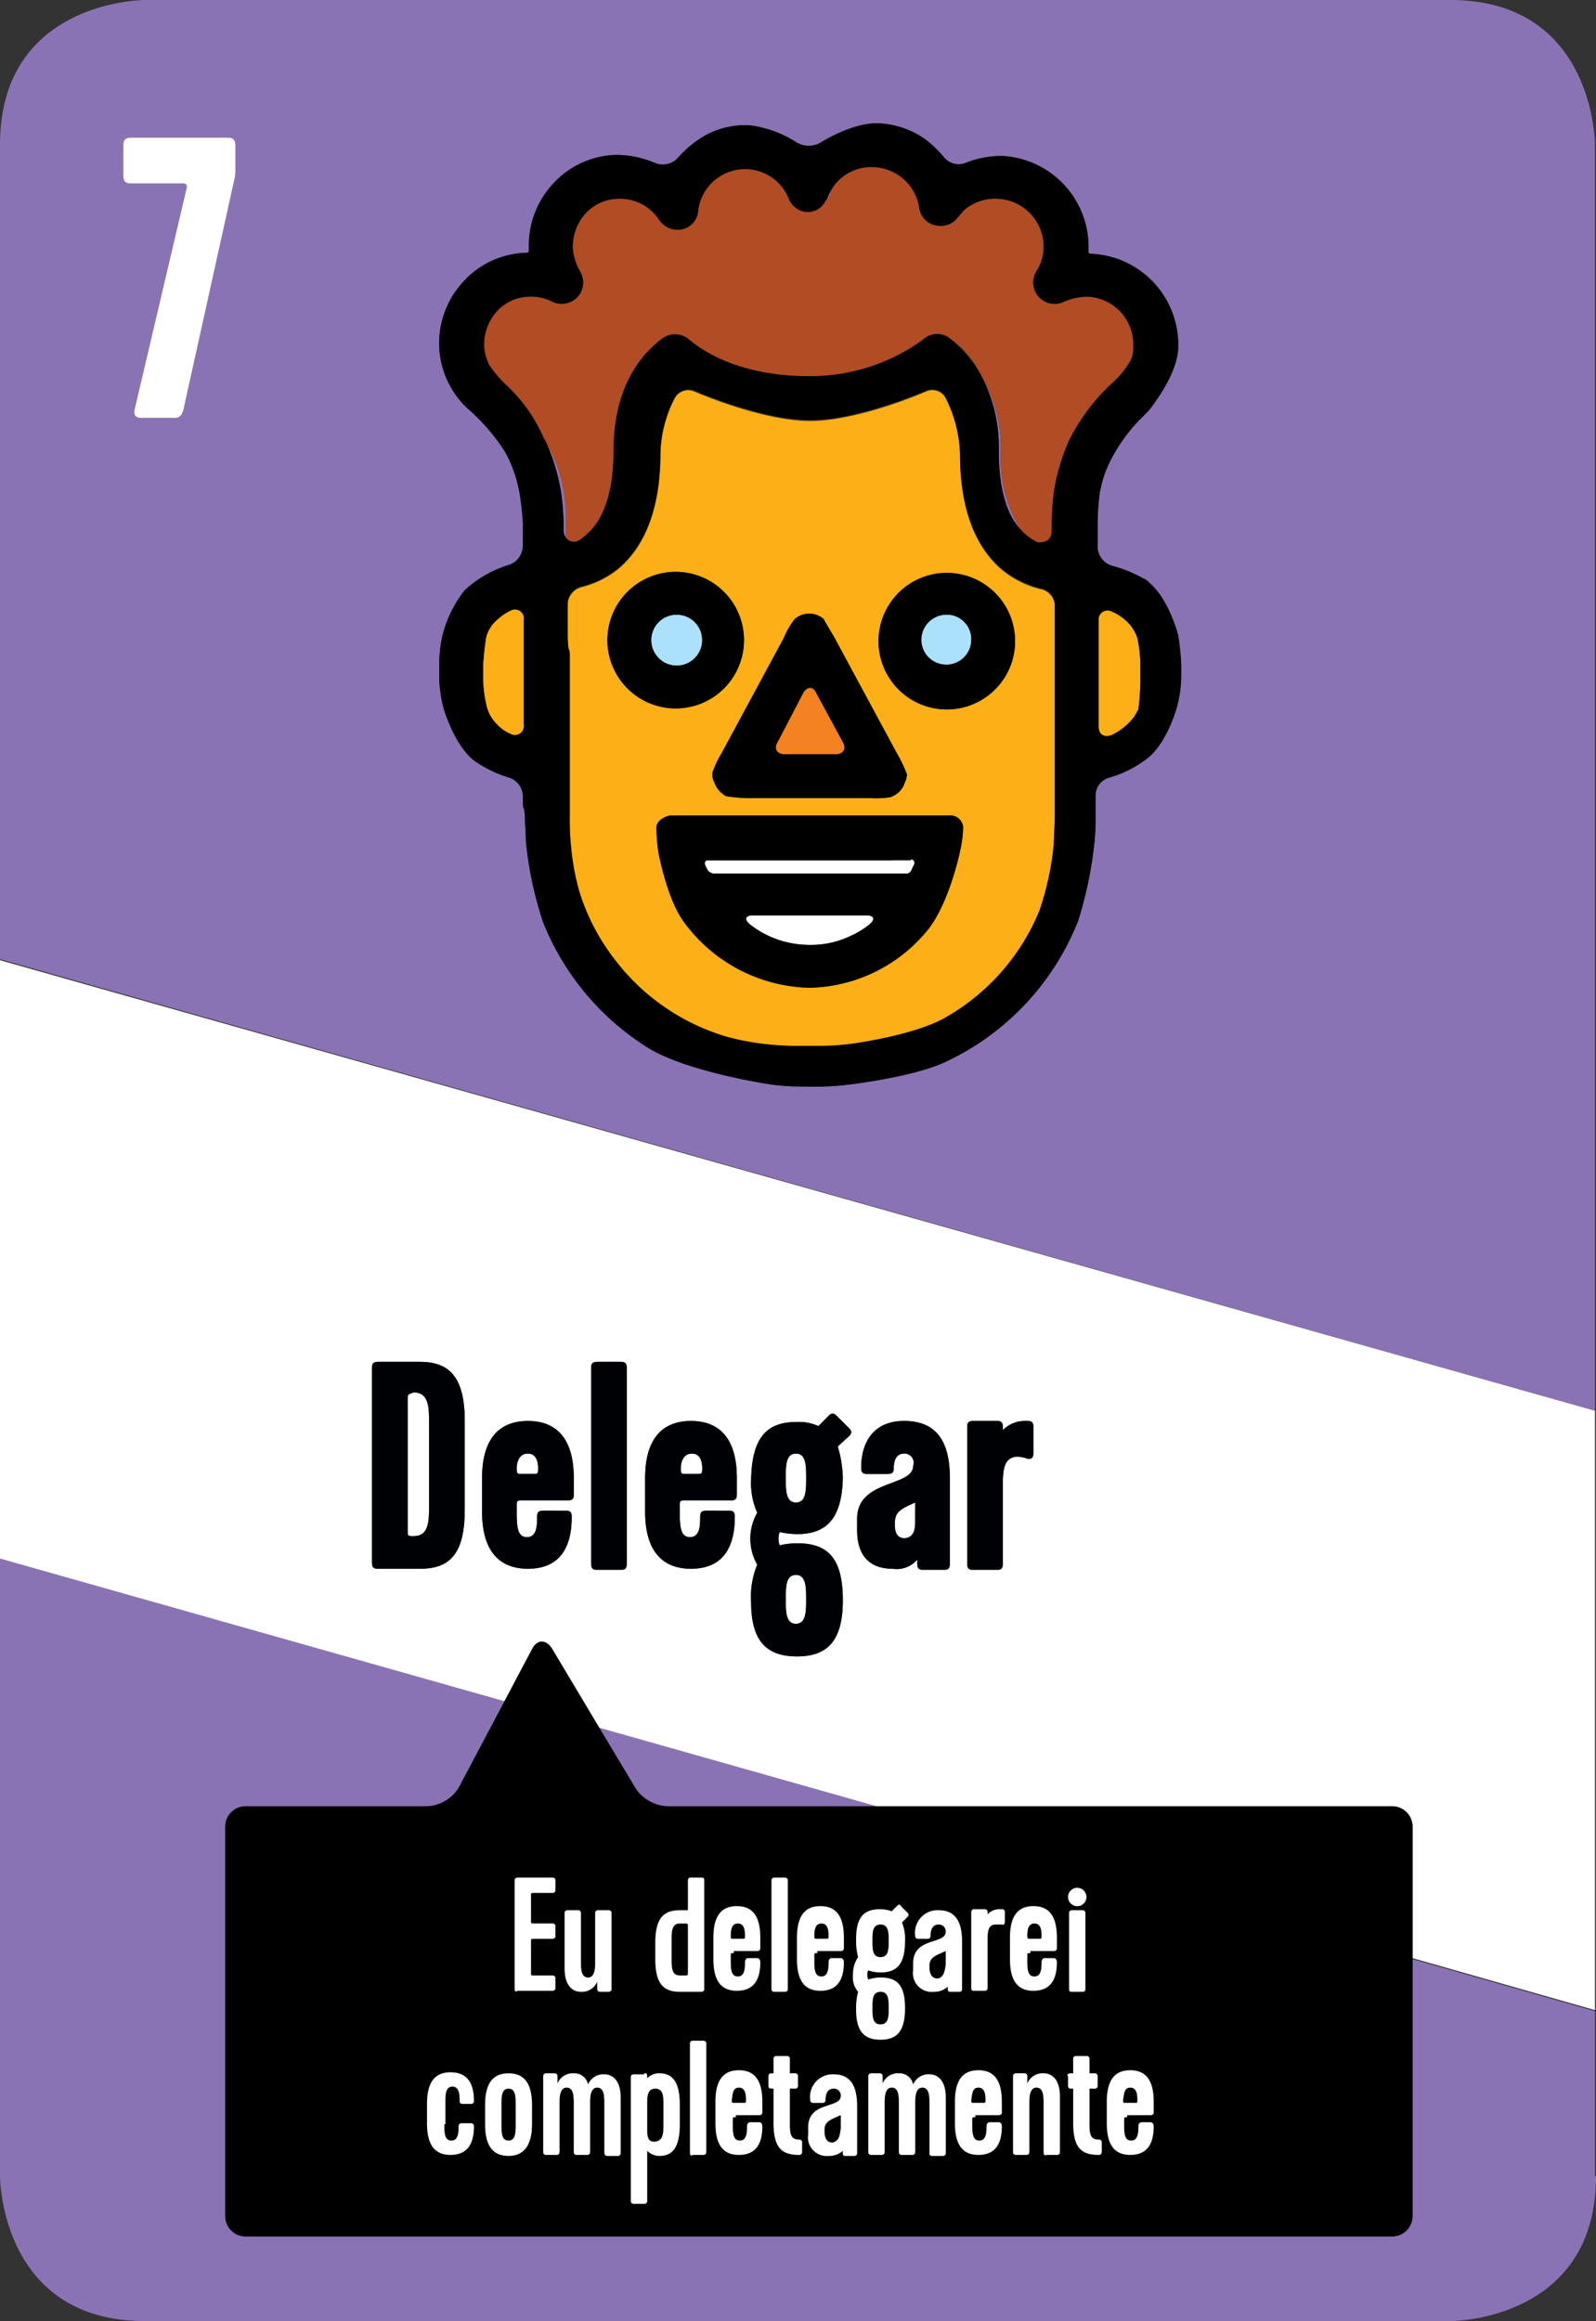 <svg xmlns="http://www.w3.org/2000/svg" viewBox="0 0 156.6 227.7"><rect x="0" y="0" width="156.6" height="227.7" fill="#333333" stroke="none"/><defs><style>.cls-1{fill:#8a73b4;}.cls-2{fill:#fff;}.cls-3{fill:#fcaf17;}.cls-4{fill:#b14c24;}.cls-5{fill:#abe1fa;}.cls-6{fill:#f58220;}.cls-7{fill:#000104;}</style></defs><title>Asset 7</title><g id="Layer_2" data-name="Layer 2"><g id="Layer_1-2" data-name="Layer 1"><path class="cls-1" d="M53.4,43.1a.1.1,0,0,0,.1.1,19.93,19.93,0,0,1,1.6,5.4,26.35,26.35,0,0,1,.2,2.8v.7a.85.85,0,0,0,.2.6V50.1A13.71,13.71,0,0,0,53.4,43.1Z"/><path class="cls-1" d="M55.9,80V64.6h0V80Z"/><path class="cls-1" d="M65.4,177.2H86l-27.2-7.7,3.6,6A4,4,0,0,0,65.4,177.2Z"/><path class="cls-1" d="M138.6,217.4a2,2,0,0,1-2,2H24.1a2,2,0,0,1-2-2V179.2a2,2,0,0,1,2-2H42a3.87,3.87,0,0,0,3-1.8l4.5-8.5L0,152.9v60.6s0,14.2,14.2,14.2H142.4s14.2,0,14.2-14.2h-.1V197.3l-17.9-5.1Z"/><polygon class="cls-1" points="55.7 59.2 55.7 62.3 55.7 62.3 55.7 59.2"/><path class="cls-1" d="M94.5,20.8a1,1,0,0,0-.4.5c.1-.1.2-.1.2-.2S94.4,20.9,94.5,20.8Z"/><path class="cls-1" d="M96.2,36.7A15,15,0,0,1,98,44.3c0,3.4.7,6.1,2.1,7.6a13.29,13.29,0,0,1-1.9-7.6A14.09,14.09,0,0,0,96.2,36.7Z"/><path class="cls-1" d="M81.4,19.2,82,18a2.85,2.85,0,0,0-.8,1.4c0,.1-.1.2-.2.3A1,1,0,0,0,81.4,19.2Z"/><path class="cls-1" d="M156.5,138.4V14.2S156.5,0,142.3,0H14.2S0,0,0,14.2V94.1ZM43.1,65.2a13.33,13.33,0,0,1,.3-2.8,11.84,11.84,0,0,1,2.2-4.5A11.28,11.28,0,0,1,50,55.4a2,2,0,0,0,1.3-1.8V51.3a26.6,26.6,0,0,0-.3-2.8,13.2,13.2,0,0,0-1.4-4.1A19.7,19.7,0,0,0,45.8,40l-.2-.2a8.76,8.76,0,0,1-2.5-5.7,8.89,8.89,0,0,1,2.3-6.4,8.66,8.66,0,0,1,6.2-2.9h.1a.22.22,0,0,0,.2-.2v-.1a8.89,8.89,0,0,1,2.3-6.4,8.66,8.66,0,0,1,6.2-2.9,9.8,9.8,0,0,1,3.9.8,2,2,0,0,0,2.2-.5A10.77,10.77,0,0,1,69,13.4a8.07,8.07,0,0,1,4.6-1.1A10.91,10.91,0,0,1,78.2,14a2.35,2.35,0,0,0,2.3,0s3.1-2,5.7-1.9a8.63,8.63,0,0,1,4.5,1.5,11.1,11.1,0,0,1,1.9,1.8,1.86,1.86,0,0,0,2.1.6,9.5,9.5,0,0,1,3.6-.7,8.93,8.93,0,0,1,8.5,9.3v.1a.22.22,0,0,0,.2.2h.1a8.93,8.93,0,0,1,8.5,9.3c-.1,2.3-2.1,5-2.1,5-.4.6-.8,1.1-.8,1.1l-1,1a17.06,17.06,0,0,0-2.7,3.8,11.35,11.35,0,0,0-1.1,3.3,26.35,26.35,0,0,0-.2,2.8v2.6a2,2,0,0,0,1.4,1.7,13.19,13.19,0,0,1,3,1.2,1.79,1.79,0,0,1,.7.5c1.9,1.6,2.8,5.1,2.8,5.1a26.6,26.6,0,0,1,.3,2.8v1.4a12.61,12.61,0,0,1-.4,2.8s-.9,3.4-2.8,5a11.26,11.26,0,0,1-3.9,2,1.81,1.81,0,0,0-1.3,1.6v2.2a21.82,21.82,0,0,1-.1,2.4,39.27,39.27,0,0,1-1.6,7.8,25.68,25.68,0,0,1-13.3,14c-3.2,1.4-9.2,2.1-9.2,2.1a26.35,26.35,0,0,1-2.8.2h-2a26.35,26.35,0,0,1-2.8-.2s-8.2-1.2-12.1-3.6A25.83,25.83,0,0,1,53.3,90.5a36,36,0,0,1-1.7-8c0-.8-.1-1.8-.1-2.3a4.13,4.13,0,0,0-.1-.9c-.1,0-.1-.6-.1-1.3A1.94,1.94,0,0,0,50,76.3a11.94,11.94,0,0,1-3.5-1.7c-2-1.6-3-5.2-3-5.2a13.51,13.51,0,0,1-.4-2.8Zm-31-50.9c0-.6.2-.8.8-.8h9.4c.6,0,.8.2.8.8v2.4a3.44,3.44,0,0,1-.1.9L18,40.2c-.2.7-.5.8-.9.8H13.8c-.4,0-.7-.2-.6-.8l5.1-21.7c.1-.4-.1-.5-.3-.5H12.9c-.6,0-.8-.2-.8-.8Z"/><path class="cls-2" d="M78.1,159.3c1,0,1-1.2,1-2.4s0-2.4-1-2.4-1,1.2-1,2.4S77.1,159.3,78.1,159.3Z"/><path class="cls-2" d="M0,152.9l49.5,14,2.7-5.1c.5-1,1.4-1,2,0l4.6,7.7L86,177.2h50.6a2,2,0,0,1,2,2v12.9l17.9,5.1V138.4L0,94.2ZM94.9,140c0-.4.1-.6.6-.6h2.3c.4,0,.6.1.6.6v.3a3,3,0,0,1,2.1-.9h.3c.4,0,.6.1.6.6v2.5c0,.4-.1.7-.6.6a3.71,3.71,0,0,0-.9-.2c-1.5,0-1.5,1.5-1.5,3v7.5c0,.6-.3.6-.6.6H95.5c-.3,0-.6,0-.6-.6V140Zm-10.8,9c0-3.9,5.5-3.1,5.5-5.2a.9.9,0,0,0-.9-1.2c-1,0-1,1.2-1,1.4,0,.4-.1.6-.6.6h-2c-.4,0-.6-.1-.6-.6,0-2.5,1.2-4.6,4.2-4.6,2.6,0,4.5,1.3,4.5,5.6v8.4c0,.6-.3.6-.6.6h-2c-.3,0-.6,0-.6-.6V153a2.63,2.63,0,0,1-2.4.9c-2.2,0-3.5-1.2-3.5-3.8V149Zm-10.4-3.9c.1-4.3,1.7-5.6,4.5-5.6a4.64,4.64,0,0,1,2.1.4l1-1c.3-.3.5-.3.8,0l1.2,1.2c.3.3.3.5,0,.8l-1.1,1a11.77,11.77,0,0,1,.5,3.1c-.1,4.1-1.7,5.5-4.5,5.5a8.81,8.81,0,0,1-1.7-.2,1.91,1.91,0,0,0,0,1.3,7.93,7.93,0,0,1,1.7-.2c2.9,0,4.5,1.3,4.5,5.6,0,4.1-1.7,5.5-4.5,5.5s-4.5-1.4-4.5-5.3a8.26,8.26,0,0,1,.6-3.7,5.15,5.15,0,0,1,0-5.1A7.19,7.19,0,0,1,73.7,145.1ZM63.3,145c0-4.1,1.9-5.6,4.5-5.6s4.5,1.5,4.5,5.6v1.6c0,.4-.1.6-.6.6H67.3c-.6,0-.6,0-.6.6v.3c0,1.5,0,2.7,1,2.7s1-1.2,1-2c0-.4.1-.6.6-.6h2.2c.4,0,.6.1.6.6,0,3.3-1.4,5.1-4.3,5.1-2.6,0-4.5-1.5-4.5-5.6ZM58,134.2c0-.4.1-.6.6-.6h2.3c.4,0,.6.1.6.6v19.2c0,.6-.3.6-.6.6H58.6c-.3,0-.6,0-.6-.6ZM47.3,145c0-4.1,1.9-5.6,4.5-5.6s4.5,1.5,4.5,5.6v1.6c0,.4-.1.6-.6.6H51.3c-.6,0-.6,0-.6.6v.3c0,1.5,0,2.7,1,2.7s1-1.2,1-2c0-.4.1-.6.6-.6h2.2c.4,0,.6.1.6.6,0,3.3-1.4,5.1-4.3,5.1-2.6,0-4.5-1.5-4.5-5.6ZM37.1,133.6h4.1c2.9,0,4.4,1.5,4.4,5.8v8.7c0,4.4-1.5,5.8-4.4,5.8H37.1c-.4,0-.6-.1-.6-.6V134.2C36.5,133.8,36.6,133.6,37.1,133.6Z"/><path class="cls-2" d="M78.1,147.4c1,0,1-1.2,1-2.4s0-2.4-1-2.4-1,1.2-1,2.4S77.1,147.4,78.1,147.4Z"/><path class="cls-2" d="M40.6,150.7c1.5,0,1.5-1.5,1.5-3v-8.1c0-1.5,0-3-1.5-3-.6.2-.6.2-.6.7v12.8C40,150.7,40,150.7,40.6,150.7Z"/><path class="cls-2" d="M88.8,150.9c1-.1,1-1.1,1-1.8v-1.7c-1.6.7-2,1-2,2.1C87.8,149.9,87.8,150.9,88.8,150.9Z"/><path class="cls-2" d="M67.4,144.6h.9c.6,0,.6,0,.6-.6,0-.2,0-1.4-1-1.4s-1.1,1.2-1.1,1.4C66.8,144.6,66.8,144.6,67.4,144.6Z"/><path class="cls-2" d="M51.3,144.6h.9c.6,0,.6,0,.6-.6,0-.2,0-1.4-1-1.4s-1.1,1.2-1.1,1.4C50.7,144.6,50.7,144.6,51.3,144.6Z"/><path class="cls-2" d="M12.9,18H18c.2,0,.4.1.3.5L13.2,40.2c-.1.6.2.8.6.8h3.3c.4,0,.7-.1.9-.8l5-22.6a3.44,3.44,0,0,0,.1-.9V14.3c0-.6-.2-.8-.8-.8H12.9c-.6,0-.8.2-.8.8v2.9C12.1,17.8,12.3,18,12.9,18Z"/><path class="cls-3" d="M48.8,71.1a3.75,3.75,0,0,0,1.3.9.88.88,0,0,0,1.3-.9V60.8a.88.88,0,0,0-1.3-.9,4.87,4.87,0,0,0-1.2.8,3.4,3.4,0,0,0-1.2,1.8,26.6,26.6,0,0,0-.3,2.8v1.4a12.61,12.61,0,0,0,.4,2.8A3.84,3.84,0,0,0,48.8,71.1Z"/><path class="cls-3" d="M55.9,80a26.2,26.2,0,0,0,.1,2.8,24.67,24.67,0,0,0,.8,4.6,20.91,20.91,0,0,0,3.5,6.8,21.38,21.38,0,0,0,11,7.6,24.67,24.67,0,0,0,4.6.8,26.2,26.2,0,0,0,2.8.1h2a26.35,26.35,0,0,0,2.8-.2s6.2-.8,9.3-2.6A21.39,21.39,0,0,0,102,89.4a28.71,28.71,0,0,0,1.4-6.5c0-.8.1-2,.1-2.8V59.5a1.72,1.72,0,0,0-1.4-1.7,9.53,9.53,0,0,1-3.8-1.9c-2.7-2.3-4.1-6.1-4.1-11.3a13.11,13.11,0,0,0-1.4-5.5,1.47,1.47,0,0,0-1.9-.7s-6.6,2.9-11.4,2.9-11.4-2.9-11.4-2.9a1.51,1.51,0,0,0-1.9.7,12.4,12.4,0,0,0-1.4,5.4c0,5.2-1.4,9-4.1,11.3a9.35,9.35,0,0,1-3.6,1.8,1.81,1.81,0,0,0-1.4,1.7v3.1a9.44,9.44,0,0,0,.1,1.4c.1,0,.1.3.1.8h0V80Zm38.3,3.5s-1.1,5.4-3.4,8a15.31,15.31,0,0,1-11.4,5.4A15.68,15.68,0,0,1,67,90.3c-1.6-2.3-2.4-6.7-2.4-6.7a21.16,21.16,0,0,1-.2-2.4c0-.6.7-1.1,1.4-1.2H93.1a1.27,1.27,0,0,1,1.4,1.1A11.21,11.21,0,0,1,94.2,83.5ZM92.9,56.2a6.7,6.7,0,1,1-6.7,6.7A6.7,6.7,0,0,1,92.9,56.2ZM78,60.7l.3-.2a2.17,2.17,0,0,1,2.2,0l.3.2c.2.4.7,1.2,1.1,1.9L88,73.9A13.09,13.09,0,0,1,89,76l-.1.5c-.1.2-.2.5-.3.7a2.19,2.19,0,0,1-1,.9l-.2.1a9.23,9.23,0,0,1-1.9.1h-12a15.16,15.16,0,0,1-2.3-.2l-.4-.3a2.65,2.65,0,0,1-.5-.6,4.18,4.18,0,0,1-.4-1v-.4a10.14,10.14,0,0,1,.9-1.9l6.1-11.3A7.94,7.94,0,0,1,78,60.7ZM66.3,56.1a6.7,6.7,0,1,1-6.7,6.7A6.7,6.7,0,0,1,66.3,56.1Z"/><path class="cls-3" d="M107.8,60.9V71.3c0,.8.6,1.1,1.3.8a6,6,0,0,0,2.2-1.8l.4-.7a26.35,26.35,0,0,0,.2-2.8h0V65.4a13.33,13.33,0,0,0-.3-2.8,3.84,3.84,0,0,0-1-1.6,4.72,4.72,0,0,0-1.5-1A.88.88,0,0,0,107.8,60.9Z"/><path class="cls-4" d="M81,19.7a2.17,2.17,0,0,1-1.7,1.1,2.05,2.05,0,0,1-1.9-1.3,4.63,4.63,0,0,0-8.9,1.2,2,2,0,0,1-1.6,1.8,2.17,2.17,0,0,1-2.2-.9,4.59,4.59,0,0,0-4.1-2.1A4.41,4.41,0,0,0,57.4,21a4.9,4.9,0,0,0-1.2,3.4,5.68,5.68,0,0,0,.7,2.2,2.11,2.11,0,0,1-.2,2.5,2.15,2.15,0,0,1-2.5.5,4.56,4.56,0,0,0-2.3-.5,4.41,4.41,0,0,0-3.2,1.5A4.9,4.9,0,0,0,47.5,34a4.81,4.81,0,0,0,.5,1.8,11.79,11.79,0,0,0,1.8,2.1,15.35,15.35,0,0,1,3.6,5.2,14.74,14.74,0,0,1,2.1,7v2.6a1,1,0,0,0,1.1.4s.2,0,1-.7c1.7-1.5,2.6-4.3,2.6-8.1,0-4.9,1.6-8.7,4.8-11.1a2.11,2.11,0,0,1,2.6.1c2.7,2.3,7,3.6,11.5,3.6a18.77,18.77,0,0,0,11.5-3.6,2,2,0,0,1,2.6-.1,9.22,9.22,0,0,1,3,3.5,13.85,13.85,0,0,1,2,7.6,13.29,13.29,0,0,0,1.9,7.6c.2.2.3.4.5.5a5.45,5.45,0,0,0,1.2.8c.8.1,1.4-.3,1.4-1.1v-1a26.35,26.35,0,0,1,.2-2.8,20.39,20.39,0,0,1,1.5-5.1,19.7,19.7,0,0,1,4.1-5.5,9.09,9.09,0,0,0,1.8-2.1,2.68,2.68,0,0,0,.4-1.6,4.7,4.7,0,0,0-4.5-4.9,5.93,5.93,0,0,0-2.3.5,2.1,2.1,0,0,1-2.7-3,4.39,4.39,0,0,0,.7-2.2,4.74,4.74,0,0,0-7.9-3.7c-.1.1-.1.2-.2.3l-.2.2-.1.1a2.1,2.1,0,0,1-2.2.8,2,2,0,0,1-1.6-1.7A4.71,4.71,0,0,0,82,18a3.38,3.38,0,0,0-.6,1.2A1,1,0,0,1,81,19.7Z"/><circle class="cls-5" cx="66.4" cy="62.8" r="2.5"/><path class="cls-5" d="M92.9,65.3a2.46,2.46,0,0,0,2.4-2.5,2.39,2.39,0,0,0-2.4-2.5,2.5,2.5,0,0,0,0,5Z"/><path class="cls-2" d="M89.4,84.3h0l-2,.1h-18c-.2,0-.3.2-.2.5l.1.2.1.2a.82.82,0,0,0,.6.4H89c.2,0,.4-.2.5-.5l.1-.2.1-.2A.35.35,0,0,0,89.4,84.3Z"/><path class="cls-2" d="M85.3,90.7c.6-.5.5-.9-.3-.9H73.9c-.8,0-.9.4-.3.9a9.48,9.48,0,0,0,2.5,1.4,9.74,9.74,0,0,0,3.4.6,9,9,0,0,0,4-.9A8.3,8.3,0,0,0,85.3,90.7Z"/><path class="cls-6" d="M77,74h5c.7,0,1.1-.5.7-1.2L80.1,68c-.3-.7-.9-.7-1.3,0l-2.5,4.8C75.9,73.4,76.2,74,77,74Z"/><path d="M66.3,69.5a6.7,6.7,0,1,0-6.7-6.7A6.7,6.7,0,0,0,66.3,69.5Zm.1-9.2a2.5,2.5,0,1,1-2.5,2.5A2.48,2.48,0,0,1,66.4,60.3Z"/><path d="M92.9,69.6a6.7,6.7,0,1,0-6.7-6.7A6.7,6.7,0,0,0,92.9,69.6Zm0-9.3a2.39,2.39,0,0,1,2.4,2.5,2.45,2.45,0,1,1-2.4-2.5Z"/><path d="M46.5,74.6A11.94,11.94,0,0,0,50,76.3,1.94,1.94,0,0,1,51.3,78c0,.7,0,1.3.1,1.3a4.13,4.13,0,0,1,.1.9c0,.5.1,1.5.1,2.3a36,36,0,0,0,1.7,8,25.83,25.83,0,0,0,10.3,12.3c3.9,2.4,12.1,3.6,12.1,3.6a26.35,26.35,0,0,0,2.8.2h2a26.35,26.35,0,0,0,2.8-.2s6-.7,9.2-2.1a25.68,25.68,0,0,0,13.3-14,39.27,39.27,0,0,0,1.6-7.8,21.82,21.82,0,0,0,.1-2.4V77.9a1.81,1.81,0,0,1,1.3-1.6,11.26,11.26,0,0,0,3.9-2c1.9-1.6,2.8-5,2.8-5a12.61,12.61,0,0,0,.4-2.8V65.1a26.6,26.6,0,0,0-.3-2.8s-.9-3.5-2.8-5.1a1.79,1.79,0,0,0-.7-.5,13.19,13.19,0,0,0-3-1.2,2,2,0,0,1-1.4-1.7V51.2a26.35,26.35,0,0,1,.2-2.8,11.35,11.35,0,0,1,1.1-3.3,17.06,17.06,0,0,1,2.7-3.8l1-1s.4-.5.8-1.1c0,0,2-2.7,2.1-5a8.93,8.93,0,0,0-8.5-9.3H107a.22.22,0,0,1-.2-.2v-.1a8.93,8.93,0,0,0-8.5-9.3,9.5,9.5,0,0,0-3.6.7,1.86,1.86,0,0,1-2.1-.6,11.1,11.1,0,0,0-1.9-1.8,8.63,8.63,0,0,0-4.5-1.5C83.6,12,80.5,14,80.5,14a2.35,2.35,0,0,1-2.3,0,10.91,10.91,0,0,0-4.6-1.7A8.07,8.07,0,0,0,69,13.4a10.77,10.77,0,0,0-2.5,2.1,2,2,0,0,1-2.2.5,9.8,9.8,0,0,0-3.9-.8,8.66,8.66,0,0,0-6.2,2.9,8.89,8.89,0,0,0-2.3,6.4v.1a.22.22,0,0,1-.2.2h-.1a8.66,8.66,0,0,0-6.2,2.9,8.89,8.89,0,0,0-2.3,6.4,8.76,8.76,0,0,0,2.5,5.7l.2.2a19.7,19.7,0,0,1,3.8,4.4A13.2,13.2,0,0,1,51,48.5a26.6,26.6,0,0,1,.3,2.8v2.3A2,2,0,0,1,50,55.4a11.28,11.28,0,0,0-4.4,2.5,11.84,11.84,0,0,0-2.2,4.5,13.33,13.33,0,0,0-.3,2.8v1.4a13.51,13.51,0,0,0,.4,2.8S44.5,73,46.5,74.6Zm.9-9.3a26.6,26.6,0,0,1,.3-2.8,3.4,3.4,0,0,1,1.2-1.8,4.87,4.87,0,0,1,1.2-.8.88.88,0,0,1,1.3.9V71.1a.88.88,0,0,1-1.3.9,3.75,3.75,0,0,1-1.3-.9,3.84,3.84,0,0,1-1-1.6,12.61,12.61,0,0,1-.4-2.8ZM109.1,60a4.72,4.72,0,0,1,1.5,1,3.84,3.84,0,0,1,1,1.6,13.33,13.33,0,0,1,.3,2.8v1.4h0a26.35,26.35,0,0,1-.2,2.8l-.4.7a6,6,0,0,1-2.2,1.8c-.7.3-1.3,0-1.3-.8V60.9A.88.88,0,0,1,109.1,60ZM55.9,64.5c0-.5,0-.8-.1-.8a9.44,9.44,0,0,1-.1-1.4h0V59.2h0a1.81,1.81,0,0,1,1.4-1.7,9.35,9.35,0,0,0,3.6-1.8c2.7-2.3,4.1-6.1,4.1-11.3A12.4,12.4,0,0,1,66.2,39a1.51,1.51,0,0,1,1.9-.7s6.6,2.9,11.4,2.9,11.4-2.9,11.4-2.9a1.47,1.47,0,0,1,1.9.7,13.11,13.11,0,0,1,1.4,5.5c0,5.2,1.4,9,4.1,11.3a9.53,9.53,0,0,0,3.8,1.9,1.72,1.72,0,0,1,1.4,1.7V80c0,.8-.1,2-.1,2.8a28.71,28.71,0,0,1-1.4,6.5,21.39,21.39,0,0,1-9.2,10.5c-3.1,1.8-9.3,2.6-9.3,2.6a26.35,26.35,0,0,1-2.8.2h-2a26.2,26.2,0,0,1-2.8-.1,24.67,24.67,0,0,1-4.6-.8,21.38,21.38,0,0,1-11-7.6,20.91,20.91,0,0,1-3.5-6.8,24.67,24.67,0,0,1-.8-4.6,26.2,26.2,0,0,1-.1-2.8h0V64.5ZM82,18a4.48,4.48,0,0,1,3.8-1.6,4.69,4.69,0,0,1,4.4,4,2,2,0,0,0,1.6,1.7,2.1,2.1,0,0,0,2.2-.8l.1-.1c.1-.2.3-.3.4-.5a4.6,4.6,0,0,1,3.4-1.2,4.7,4.7,0,0,1,4.5,4.9,4.39,4.39,0,0,1-.7,2.2,2.1,2.1,0,0,0,2.7,3,5.93,5.93,0,0,1,2.3-.5,4.7,4.7,0,0,1,4.5,4.9,2.68,2.68,0,0,1-.4,1.6,9.09,9.09,0,0,1-1.8,2.1,19.7,19.7,0,0,0-4.1,5.5,20.39,20.39,0,0,0-1.5,5.1,26.35,26.35,0,0,0-.2,2.8v1c0,.8-.6,1.2-1.4,1.1a5.45,5.45,0,0,1-1.2-.8c-.2-.1-.3-.3-.5-.5-1.4-1.5-2.1-4.2-2.1-7.6a15,15,0,0,0-1.8-7.6,12.66,12.66,0,0,0-3-3.5,2,2,0,0,0-2.6.1,18.77,18.77,0,0,1-11.5,3.6c-4.5,0-8.8-1.3-11.5-3.6a2.11,2.11,0,0,0-2.6-.1c-3.2,2.4-4.8,6.2-4.8,11.1,0,3.8-.9,6.6-2.6,8.1-.8.7-1,.7-1,.7a.9.9,0,0,1-1.1-.4,1.42,1.42,0,0,1-.2-.6v-.7a26.35,26.35,0,0,0-.2-2.8,19.93,19.93,0,0,0-1.6-5.4.1.1,0,0,0-.1-.1,15.35,15.35,0,0,0-3.6-5.2A11.79,11.79,0,0,1,48,35.8a4.81,4.81,0,0,1-.5-1.8,4.9,4.9,0,0,1,1.2-3.4,4.41,4.41,0,0,1,3.2-1.5,4.56,4.56,0,0,1,2.3.5,2.15,2.15,0,0,0,2.5-.5,2.11,2.11,0,0,0,.2-2.5,5.68,5.68,0,0,1-.7-2.2A4.9,4.9,0,0,1,57.4,21a4.41,4.41,0,0,1,3.2-1.5,4.59,4.59,0,0,1,4.1,2.1,2.17,2.17,0,0,0,2.2.9,2,2,0,0,0,1.6-1.8,4.63,4.63,0,0,1,8.9-1.2,2.05,2.05,0,0,0,1.9,1.3A1.91,1.91,0,0,0,81,19.7c.1-.1.1-.2.2-.3A6.38,6.38,0,0,1,82,18Z"/><path d="M93.1,80H65.8c-.7.1-1.4.6-1.4,1.2a21.16,21.16,0,0,0,.2,2.4s.8,4.4,2.4,6.7a15.68,15.68,0,0,0,12.4,6.6,15.31,15.31,0,0,0,11.4-5.4c2.3-2.6,3.4-8,3.4-8a11.21,11.21,0,0,0,.3-2.4A1.27,1.27,0,0,0,93.1,80Zm-17,12.1a9.48,9.48,0,0,1-2.5-1.4c-.6-.5-.5-.9.3-.9H85c.8,0,.9.4.3.9a8.3,8.3,0,0,1-1.8,1.1,9,9,0,0,1-4,.9A9.74,9.74,0,0,1,76.1,92.1Zm13.6-7.3-.1.2-.1.2c-.1.3-.3.5-.5.5H70a.82.82,0,0,1-.6-.4l-.1-.2-.1-.2c-.1-.3,0-.5.2-.5h20v-.1A.35.35,0,0,1,89.7,84.8Z"/><path d="M69.9,75.8v.4a4.18,4.18,0,0,0,.4,1,2.65,2.65,0,0,0,.5.6l.4.3a15.16,15.16,0,0,0,2.3.2h12a9.23,9.23,0,0,0,1.9-.1l.2-.1a2.19,2.19,0,0,0,1-.9c.1-.2.2-.5.3-.7L89,76a13.09,13.09,0,0,0-1-2.1L81.9,62.6c-.4-.7-.9-1.5-1.1-1.9l-.3-.2a2.17,2.17,0,0,0-2.2,0l-.3.2a7.94,7.94,0,0,0-1.1,1.9L70.8,73.9A10.14,10.14,0,0,0,69.9,75.8Zm6.4-3L78.8,68c.4-.7,1-.7,1.3,0l2.6,4.8c.4.7,0,1.2-.7,1.2H77C76.2,74,75.9,73.4,76.3,72.8Z"/><path class="cls-7" d="M37.1,153.9h4.1c2.9,0,4.4-1.4,4.4-5.8v-8.7c0-4.3-1.5-5.8-4.4-5.8H37.1c-.5,0-.6.2-.6.6v19.1C36.5,153.8,36.7,153.9,37.1,153.9ZM40,137.3c0-.5,0-.5.6-.7,1.5,0,1.5,1.5,1.5,3v8.1c0,1.5,0,3-1.5,3-.6,0-.6,0-.6-.6Z"/><path class="cls-7" d="M51.8,153.9c2.9,0,4.3-1.8,4.3-5.1,0-.5-.2-.6-.6-.6H53.3c-.5,0-.6.2-.6.6,0,.8,0,2-1,2s-1-1.2-1-2.7v-.3c0-.6,0-.6.6-.6h4.4c.5,0,.6-.2.6-.6V145c0-4.1-1.9-5.6-4.5-5.6s-4.5,1.5-4.5,5.6v3.3C47.3,152.4,49.2,153.9,51.8,153.9Zm0-11.3c1,0,1,1.2,1,1.4,0,.6,0,.6-.6.6h-.9c-.6,0-.6,0-.6-.6C50.7,143.8,50.7,142.6,51.8,142.6Z"/><path class="cls-7" d="M58.6,154h2.3c.3,0,.6,0,.6-.6V134.2c0-.5-.2-.6-.6-.6H58.6c-.5,0-.6.2-.6.6v19.2C58,154,58.3,154,58.6,154Z"/><path class="cls-7" d="M67.8,153.9c2.9,0,4.3-1.8,4.3-5.1,0-.5-.2-.6-.6-.6H69.3c-.5,0-.6.2-.6.6,0,.8,0,2-1,2s-1-1.2-1-2.7v-.3c0-.6,0-.6.6-.6h4.4c.5,0,.6-.2.6-.6V145c0-4.1-1.9-5.6-4.5-5.6s-4.5,1.5-4.5,5.6v3.3C63.3,152.4,65.2,153.9,67.8,153.9Zm.1-11.3c1,0,1,1.2,1,1.4,0,.6,0,.6-.6.6h-.9c-.6,0-.6,0-.6-.6C66.8,143.8,66.8,142.6,67.9,142.6Z"/><path class="cls-7" d="M74.3,153.5a8.26,8.26,0,0,0-.6,3.7c0,3.9,1.6,5.3,4.5,5.3s4.5-1.4,4.5-5.5c0-4.3-1.6-5.6-4.5-5.6a7.93,7.93,0,0,0-1.7.2,1.91,1.91,0,0,1,0-1.3,8.81,8.81,0,0,0,1.7.2c2.8,0,4.4-1.4,4.5-5.5a11.77,11.77,0,0,0-.5-3.1l1.1-1c.3-.3.3-.5,0-.8l-1.2-1.2c-.3-.3-.5-.3-.8,0l-1,1a4.64,4.64,0,0,0-2.1-.4c-2.8,0-4.4,1.3-4.5,5.6a7.19,7.19,0,0,0,.6,3.3A5.15,5.15,0,0,0,74.3,153.5Zm3.8,1c1,0,1,1.3,1,2.4s0,2.4-1,2.4-1-1.2-1-2.4S77.1,154.5,78.1,154.5Zm0-11.9c1,0,1,1.2,1,2.4s0,2.4-1,2.4-1-1.2-1-2.4S77.1,142.6,78.1,142.6Z"/><path class="cls-7" d="M87.6,153.9A2.63,2.63,0,0,0,90,153v.4c0,.6.3.6.6.6h2c.3,0,.6,0,.6-.6V145c0-4.3-1.9-5.6-4.5-5.6-3,0-4.2,2.1-4.2,4.6,0,.5.2.6.6.6h2c.5,0,.6-.2.6-.6,0-.2,0-1.4,1-1.4a.9.9,0,0,1,.9,1.2c0,2.1-5.5,1.3-5.5,5.2v1.1C84.1,152.7,85.4,153.9,87.6,153.9Zm2.2-6.5v1.7c0,.7,0,1.7-1,1.8s-1-1-1-1.4C87.8,148.4,88.2,148.1,89.8,147.4Z"/><path class="cls-7" d="M95.5,154h2.3c.3,0,.6,0,.6-.6v-7.5c0-1.5,0-3,1.5-3a3.71,3.71,0,0,1,.9.2c.5.1.6-.2.6-.6V140c0-.5-.2-.6-.6-.6h-.3a3,3,0,0,0-2.1.9V140c0-.5-.2-.6-.6-.6H95.5c-.5,0-.6.2-.6.6v13.4C94.9,154,95.2,154,95.5,154Z"/><path d="M92,194.1c.6-.1.7-.7.8-1.4v-1.3c-.9.4-1.6.6-1.6,1.4v.2C91.2,193.2,91.2,194.1,92,194.1Z"/><path d="M49.9,210c.7,0,.7-.8.7-1.6v-1.9c0-.8,0-1.6-.7-1.6s-.7.8-.7,1.6v1.9C49.2,209.2,49.2,210,49.9,210Z"/><path d="M101.1,190.2h.8c.3,0,.3,0,.3-.3,0-.6-.1-1.2-.7-1.2s-.7.6-.7,1.2C100.8,190.2,100.8,190.2,101.1,190.2Z"/><path d="M110.9,204.8c-.6,0-.6.6-.7,1.2,0,.3,0,.3.3.3h.8c.3,0,.3,0,.3-.3C111.6,205.4,111.5,204.8,110.9,204.8Z"/><path d="M72,190.2h.8c.3,0,.3,0,.3-.3,0-.6-.1-1.2-.7-1.2s-.7.6-.7,1.2C71.7,190.2,71.7,190.2,72,190.2Z"/><path d="M72.5,204.8c-.6,0-.6.6-.7,1.2,0,.3,0,.3.3.3h.8c.3,0,.3,0,.3-.3C73.2,205.4,73.1,204.8,72.5,204.8Z"/><path d="M80.9,208.9v.2c0,.2,0,1.1.8,1.1.7-.2.7-.8.8-1.4v-1.3C81.6,207.9,80.9,208.1,80.9,208.9Z"/><path d="M96,204.8c-.6,0-.6.6-.7,1.2,0,.3,0,.3.3.3h.8c.3,0,.3,0,.3-.3C96.7,205.4,96.6,204.8,96,204.8Z"/><path d="M64.3,210.1c.8-.1.8-.9.8-1.7v-1.9c0-.8,0-1.6-.8-1.6s-.8.8-.8,1.6v2.3C63.5,209.5,63.6,210.1,64.3,210.1Z"/><path d="M86.4,198.6c.8,0,.8-.8.8-1.6s0-1.6-.8-1.6-.8.8-.8,1.6S85.6,198.6,86.4,198.6Z"/><path d="M66.7,193.8h.5c.3,0,.3,0,.3-.3v-4.6c0-.2-.1-.2-.3-.2h-.5c-.8,0-.8.8-.8,1.6v1.9C65.9,193,65.9,193.8,66.7,193.8Z"/><path d="M86.4,192c.8,0,.8-.8.8-1.6s0-1.6-.8-1.6-.8.8-.8,1.6S85.6,192,86.4,192Z"/><path d="M80.2,190.2H81c.3,0,.3,0,.3-.3,0-.6-.1-1.2-.7-1.2s-.7.6-.7,1.2C79.9,190.2,79.9,190.2,80.2,190.2Z"/><path d="M136.6,177.2H65.4a4,4,0,0,1-3-1.7l-3.6-6-4.6-7.7c-.6-1-1.5-1-2,0l-2.7,5.1L45,175.4a3.87,3.87,0,0,1-3,1.8H24.1a2,2,0,0,0-2,2v38.2a2,2,0,0,0,2,2H136.6a2,2,0,0,0,2-2V179.2A2,2,0,0,0,136.6,177.2ZM69.1,195.1a.27.27,0,0,1-.3.3H66.7c-1.6,0-2.4-.8-2.4-3.2v-1.6c0-2.4.8-3.2,2.4-3.2h.8v-2.9c0-.3.2-.3.3-.3h1c.2,0,.3,0,.3.3Zm.2,5.4v10.6c0,.3-.2.3-.3.3H68c-.2.1-.3.1-.3-.3V200.5a.27.27,0,0,1,.3-.3h1A.27.27,0,0,1,69.3,200.5Zm3.3,9.5c.7,0,.7-.9.7-1.4,0-.2.1-.4.3-.4h.9c.2,0,.3.2.3.4,0,1.8-.7,2.8-2.3,2.8-1.4,0-2.3-.8-2.3-3.1v-2.1c0-2.3.9-3.1,2.3-3.1s2.3.8,2.3,3.1v1a.27.27,0,0,1-.3.3H72.2v.2c-.3,0-.3,0-.3.3v.4C71.9,209.2,71.9,210,72.6,210Zm2-18.9a.27.27,0,0,1-.3.3H72v.2c-.3,0-.3,0-.3.3v.4c0,.8,0,1.6.7,1.6s.7-.9.7-1.4c0-.2.1-.4.3-.4h.9c.2,0,.3.2.3.4,0,1.8-.7,2.8-2.3,2.8-1.4,0-2.3-.8-2.3-3.1v-2.1c0-2.3.9-3.1,2.3-3.1s2.3.8,2.3,3.1v1Zm1.3,12.3V202a.27.27,0,0,1,.3-.3h1a.27.27,0,0,1,.3.3v1.4H78a.27.27,0,0,1,.3.3v.9a.27.27,0,0,1-.3.3h-.5v3.3c0,1,0,1.7.9,1.7a.27.27,0,0,1,.3.3v.9a.27.27,0,0,1-.3.3c-1.8,0-2.5-.8-2.5-3.2v-3.3h-.2c-.3,0-.3-.2-.3-.3v-.9c0-.1,0-.3.3-.3Zm-.2-8.3V184.5a.27.27,0,0,1,.3-.3h1a.27.27,0,0,1,.3.3v10.6c0,.3-.2.3-.3.3H76C75.9,195.4,75.7,195.4,75.7,195.1Zm8.3-4.7v-.1c0-2.3.8-3,2.4-3a3.59,3.59,0,0,1,1.1.2l.5-.5c.2-.2.3-.2.4,0l.6.6c.2.2.2.3,0,.5l-.5.5a4.18,4.18,0,0,1,.3,1.8c0,2.3-.8,3.1-2.4,3.1a3.73,3.73,0,0,1-1.2-.2.6.6,0,0,0-.1.4.9.9,0,0,0,.1.5,3.73,3.73,0,0,1,1.2-.2c1.6,0,2.4.8,2.4,3s-.8,3.1-2.4,3.1-2.4-.8-2.4-3V197a6.27,6.27,0,0,1,.2-1.6,2.18,2.18,0,0,1-.5-1.7,2.86,2.86,0,0,1,.5-1.7A6.27,6.27,0,0,1,84,190.4Zm8.1-1.6c-.7,0-.8.7-.8,1.1a.27.27,0,0,1-.3.3h-.9a.27.27,0,0,1-.3-.3,2.21,2.21,0,0,1,2.3-2.5c1.4,0,2.3.8,2.3,3.1v4.6c0,.3-.2.3-.3.3h-.8c-.2,0-.3,0-.3-.3v-.2a2,2,0,0,1-1.4.5,1.83,1.83,0,0,1-2-2.1v-.7c0-2.6,3.2-1.8,3.2-3.1A.67.67,0,0,0,92.1,188.8Zm6-1.5h.2a.27.27,0,0,1,.3.3v.9c0,.2-.1.4-.3.3h-.6c-.8,0-.8.8-.8,1.6V195c0,.3-.2.3-.3.3h-1c-.2,0-.3,0-.3-.3v-7.4a.27.27,0,0,1,.3-.3h1a.27.27,0,0,1,.3.3v.2A1.58,1.58,0,0,1,98.1,187.3ZM96,203.1c1.4,0,2.3.8,2.3,3.1v1a.27.27,0,0,1-.3.3H95.7v.2c-.3,0-.3,0-.3.3v.4c0,.8,0,1.6.7,1.6s.7-.9.7-1.4c0-.2.1-.4.3-.4H98c.2,0,.3.2.3.4,0,1.8-.7,2.8-2.3,2.8-1.4,0-2.3-.8-2.3-3.1v-2.1C93.7,203.9,94.6,203.1,96,203.1Zm-4.8.4c.2,0,1.6,0,1.6,2.3v5.4a.27.27,0,0,1-.3.3h-1c-.3,0-.3-.1-.3-.4v-4.7c0-.7,0-1.6-.7-1.6s-.7,1-.7,1.6v4.7a.27.27,0,0,1-.3.3h-1a.27.27,0,0,1-.3-.3v-4.7c0-.7,0-1.6-.7-1.6s-.7,1-.7,1.6v4.7a.27.27,0,0,1-.3.3h-1a.27.27,0,0,1-.3-.3v-7.4a.27.27,0,0,1,.3-.3h.8a.27.27,0,0,1,.3.3v.7a1.62,1.62,0,0,1,1.6-1,1.36,1.36,0,0,1,1.4,1.1A1.62,1.62,0,0,1,91.2,203.5Zm-7.1,3.1v4.6c0,.3-.2.3-.3.3H83c-.2,0-.3,0-.3-.3V211a2,2,0,0,1-1.4.5,1.83,1.83,0,0,1-2-2.1v-.7c0-2.6,3.2-1.8,3.2-3.1a.67.67,0,0,0-.7-.7c-.7,0-.8.7-.8,1.1a.27.27,0,0,1-.3.3h-.9a.27.27,0,0,1-.3-.3,2.21,2.21,0,0,1,2.3-2.5C83.2,203.5,84.1,204.3,84.1,206.6Zm-1.3-15.5a.27.27,0,0,1-.3.3H80.2v.2c-.3,0-.3,0-.3.3v.4c0,.8,0,1.6.7,1.6s.7-.9.7-1.4c0-.2.1-.4.3-.4h.9c.2,0,.3.2.3.4,0,1.8-.7,2.8-2.3,2.8-1.4,0-2.3-.8-2.3-3.1v-2.1c0-2.3.9-3.1,2.3-3.1s2.3.8,2.3,3.1v1Zm18.9,13.7c-.7,0-.7,1-.7,1.6v4.7a.27.27,0,0,1-.3.3h-1a.27.27,0,0,1-.3-.3v-7.4a.27.27,0,0,1,.3-.3h.8a.27.27,0,0,1,.3.3v.7a1.62,1.62,0,0,1,1.6-1c.2,0,1.6,0,1.6,2.3v5.4a.27.27,0,0,1-.3.3h-1q-.3.15-.3-.3v-4.7C102.4,205.7,102.4,204.8,101.7,204.8Zm2-13.7a.27.27,0,0,1-.3.3h-2.3v.2c-.3,0-.3,0-.3.3v.4c0,.8,0,1.6.7,1.6s.7-.9.7-1.4c0-.2.1-.4.3-.4h.9c.2,0,.3.2.3.4,0,1.8-.7,2.8-2.3,2.8-1.4,0-2.3-.8-2.3-3.1v-2.1c0-2.3.9-3.1,2.3-3.1s2.3.8,2.3,3.1v1Zm2-4.1a.9.9,0,1,1,.9-.9A.9.9,0,0,1,105.7,187Zm.8.7v7.4c0,.3-.2.3-.3.3h-1c-.2,0-.3,0-.3-.3v-7.4a.27.27,0,0,1,.3-.3h1A.27.27,0,0,1,106.5,187.7Zm-1.4,15.7h.2V202a.27.27,0,0,1,.3-.3h1a.27.27,0,0,1,.3.3v1.4h.5a.27.27,0,0,1,.3.3v.9a.27.27,0,0,1-.3.3h-.5v3.3c0,1,0,1.7.9,1.7a.27.27,0,0,1,.3.3v.9a.27.27,0,0,1-.3.3c-1.8,0-2.5-.8-2.5-3.2v-3.3h-.2c-.3,0-.3-.2-.3-.3v-.9C104.7,203.6,104.7,203.4,105.1,203.4Zm8.1,3.8a.27.27,0,0,1-.3.3h-2.3v.2c-.3,0-.3,0-.3.3v.4c0,.8,0,1.6.7,1.6s.7-.9.7-1.4c0-.2.1-.4.3-.4h.9c.2,0,.3.2.3.4,0,1.8-.7,2.8-2.3,2.8-1.4,0-2.3-.8-2.3-3.1v-2.1c0-2.3.9-3.1,2.3-3.1s2.3.8,2.3,3.1v1Zm-71.3-.8c0-2.3.9-3.1,2.3-3.1,1.6,0,2.3,1,2.3,2.8a.27.27,0,0,1-.3.3h-.8a.27.27,0,0,1-.3-.3c0-.5,0-1.4-.7-1.4s-.7.8-.7,1.6v2.1h-.1c0,.8,0,1.6.7,1.6s.7-.9.7-1.4a.27.27,0,0,1,.3-.3h.9a.27.27,0,0,1,.3.3c0,1.8-.7,2.8-2.3,2.8-1.4,0-2.3-.8-2.3-3.1Zm15.1-11c-.2,0-1.6,0-1.6-2.3v-5.4a.27.27,0,0,1,.3-.3h1a.27.27,0,0,1,.3.3v4.7c0,.7,0,1.6.7,1.6s.7-1,.7-1.6v-4.7a.27.27,0,0,1,.3-.3h1a.27.27,0,0,1,.3.3v7.4a.27.27,0,0,1-.3.3h-.8a.27.27,0,0,1-.3-.3v-.7A1.62,1.62,0,0,1,57,195.4Zm-2.5-10.9v.9a.27.27,0,0,1-.3.3H52.4c-.3,0-.3,0-.3.3v2.4c0,.3,0,.3.3.3h1.8a.27.27,0,0,1,.3.3v.9a.27.27,0,0,1-.3.3H52.4c-.3,0-.3,0-.3.3v3c0,.3,0,.3.3.3h1.8a.27.27,0,0,1,.3.3v.9a.27.27,0,0,1-.3.3H50.8c-.2.1-.3.1-.3-.2V184.5a.27.27,0,0,1,.3-.3h3.4A.27.27,0,0,1,54.5,184.5Zm-6.9,22c0-2.3.9-3.1,2.3-3.1s2.3.8,2.3,3.1v1.9c0,2.2-.9,3.1-2.3,3.1s-2.3-.8-2.3-3.1Zm13.3,4.7a.27.27,0,0,1-.3.3h-1c-.2,0-.3-.1-.3-.4v-4.7c0-.7,0-1.6-.7-1.6s-.7,1-.7,1.6v4.7a.27.27,0,0,1-.3.3h-1a.27.27,0,0,1-.3-.3v-4.7c0-.7,0-1.6-.7-1.6s-.7,1-.7,1.6v4.7a.27.27,0,0,1-.3.3h-1a.27.27,0,0,1-.3-.3v-7.4a.27.27,0,0,1,.3-.3h.8a.27.27,0,0,1,.3.3v.7a1.62,1.62,0,0,1,1.6-1,1.36,1.36,0,0,1,1.4,1.1,1.62,1.62,0,0,1,1.6-1c.2,0,1.6,0,1.6,2.3Zm2.6,4.7a.27.27,0,0,1-.3.3h-1a.27.27,0,0,1-.3-.3V203.8c0-.3.2-.3.3-.3h1v-.1c.2,0,.3,0,.3.3v.2a1.58,1.58,0,0,1,1.2-.5c1.2,0,2,.7,2,3.1v1.9c0,2.4-.8,3.1-2,3.1a1.73,1.73,0,0,1-1.2-.5v4.9Z"/><path class="cls-2" d="M50.8,195.3h3.4a.27.27,0,0,0,.3-.3v-.9a.27.27,0,0,0-.3-.3H52.4c-.3,0-.3,0-.3-.3v-3c0-.3,0-.3.3-.3h1.8a.27.27,0,0,0,.3-.3V189a.27.27,0,0,0-.3-.3H52.4c-.3,0-.3,0-.3-.3V186c0-.3,0-.3.3-.3h1.8a.27.27,0,0,0,.3-.3v-.9a.27.27,0,0,0-.3-.3H50.8a.27.27,0,0,0-.3.3v10.6C50.5,195.4,50.6,195.4,50.8,195.3Z"/><path class="cls-2" d="M57,195.4a1.62,1.62,0,0,0,1.6-1v.7a.27.27,0,0,0,.3.3h.8a.27.27,0,0,0,.3-.3v-7.4a.27.27,0,0,0-.3-.3h-1a.27.27,0,0,0-.3.3v4.7c0,.6,0,1.6-.7,1.6s-.7-.9-.7-1.6v-4.7a.27.27,0,0,0-.3-.3h-1a.27.27,0,0,0-.3.3v5.4C55.4,195.4,56.8,195.4,57,195.4Z"/><path class="cls-2" d="M66.7,195.4h2.1a.27.27,0,0,0,.3-.3V184.5c0-.3-.1-.3-.3-.3h-1c-.1,0-.3,0-.3.3v2.9h-.8c-1.6,0-2.4.8-2.4,3.2v1.6C64.3,194.6,65.1,195.4,66.7,195.4Zm-.8-5.1c0-.8,0-1.6.8-1.6h.5c.2,0,.3,0,.3.2v4.6c0,.3,0,.3-.3.3h-.5c-.8,0-.8-.8-.8-1.6Z"/><path class="cls-2" d="M72.3,195.3c1.6,0,2.3-1,2.3-2.8,0-.2-.1-.4-.3-.4h-.9c-.2,0-.3.2-.3.4,0,.5,0,1.4-.7,1.4s-.7-.8-.7-1.6v-.4c0-.3,0-.3.3-.3v-.2h2.3a.27.27,0,0,0,.3-.3v-1c0-2.3-.9-3.1-2.3-3.1s-2.3.8-2.3,3.1v2.1C70,194.5,70.9,195.3,72.3,195.3Zm.1-6.6c.6,0,.7.6.7,1.2,0,.3,0,.3-.3.3H72c-.3,0-.3,0-.3-.3C71.7,189.3,71.8,188.7,72.4,188.7Z"/><path class="cls-2" d="M76,195.4h1c.1,0,.3,0,.3-.3V184.5a.27.27,0,0,0-.3-.3H76a.27.27,0,0,0-.3.3v10.6C75.7,195.4,75.9,195.4,76,195.4Z"/><path class="cls-2" d="M80.5,195.3c1.6,0,2.3-1,2.3-2.8,0-.2-.1-.4-.3-.4h-.9c-.2,0-.3.2-.3.4,0,.5,0,1.4-.7,1.4s-.7-.8-.7-1.6v-.4c0-.3,0-.3.3-.3v-.2h2.3a.27.27,0,0,0,.3-.3v-1c0-2.3-.9-3.1-2.3-3.1s-2.3.8-2.3,3.1v2.1C78.2,194.5,79.1,195.3,80.5,195.3Zm.1-6.6c.6,0,.7.6.7,1.2,0,.3,0,.3-.3.3h-.8c-.3,0-.3,0-.3-.3C79.9,189.3,80,188.7,80.6,188.7Z"/><path class="cls-2" d="M84.2,195.4A6.27,6.27,0,0,0,84,197v.1c0,2.2.8,3,2.4,3s2.4-.8,2.4-3.1-.8-3-2.4-3a3.73,3.73,0,0,0-1.2.2.9.9,0,0,1-.1-.5.6.6,0,0,1,.1-.4,3.73,3.73,0,0,0,1.2.2c1.6,0,2.4-.8,2.4-3.1a4.18,4.18,0,0,0-.3-1.8l.5-.5c.2-.2.2-.3,0-.5l-.6-.6c-.1-.2-.2-.2-.4,0l-.5.5a3.59,3.59,0,0,0-1.1-.2c-1.6,0-2.4.7-2.4,3v.1a6.27,6.27,0,0,0,.2,1.6,2.86,2.86,0,0,0-.5,1.7A2.18,2.18,0,0,0,84.2,195.4Zm2.2,0c.8,0,.8.8.8,1.6s0,1.6-.8,1.6-.8-.8-.8-1.6S85.6,195.4,86.4,195.4Zm0-6.6c.8,0,.8.8.8,1.6s0,1.6-.8,1.6-.8-.8-.8-1.6S85.6,188.8,86.4,188.8Z"/><path class="cls-2" d="M91.6,195.4a2,2,0,0,0,1.4-.5v.2c0,.3.1.3.3.3h.8c.1,0,.3,0,.3-.3v-4.6c0-2.3-.9-3.1-2.3-3.1a2.21,2.21,0,0,0-2.3,2.5.27.27,0,0,0,.3.3H91a.27.27,0,0,0,.3-.3c0-.4.1-1.1.8-1.1a.67.67,0,0,1,.7.7c0,1.3-3.2.5-3.2,3.1v.7A1.83,1.83,0,0,0,91.6,195.4Zm-.4-2.6c0-.8.7-1,1.6-1.4v1.3c-.1.7-.2,1.3-.8,1.4-.8,0-.8-.9-.8-1.1Z"/><path class="cls-2" d="M95.6,195.3h1c.1,0,.3,0,.3-.3v-4.6c0-.8,0-1.6.8-1.6h.6c.2.1.3-.1.3-.3v-.9a.27.27,0,0,0-.3-.3h-.2a1.58,1.58,0,0,0-1.2.5v-.2a.27.27,0,0,0-.3-.3h-1a.27.27,0,0,0-.3.3V195C95.3,195.3,95.4,195.3,95.6,195.3Z"/><path class="cls-2" d="M101.4,195.3c1.6,0,2.3-1,2.3-2.8,0-.2-.1-.4-.3-.4h-.9c-.2,0-.3.2-.3.4,0,.5,0,1.4-.7,1.4s-.7-.8-.7-1.6v-.4c0-.3,0-.3.3-.3v-.2h2.3a.27.27,0,0,0,.3-.3v-1c0-2.3-.9-3.1-2.3-3.1s-2.3.8-2.3,3.1v2.1C99.1,194.5,100,195.3,101.4,195.3Zm.1-6.6c.6,0,.7.6.7,1.2,0,.3,0,.3-.3.3h-.8c-.3,0-.3,0-.3-.3C100.8,189.3,100.9,188.7,101.5,188.7Z"/><path class="cls-2" d="M105.7,185.2a.9.9,0,1,0,.9.9A.9.9,0,0,0,105.7,185.2Z"/><path class="cls-2" d="M105.2,187.4a.27.27,0,0,0-.3.3v7.4c0,.3.1.3.3.3h1c.1,0,.3,0,.3-.3v-7.4a.27.27,0,0,0-.3-.3Z"/><path class="cls-2" d="M41.9,206.4v1.9c0,2.3.9,3.1,2.3,3.1,1.6,0,2.3-1,2.3-2.8a.27.27,0,0,0-.3-.3h-.9a.27.27,0,0,0-.3.3c0,.5,0,1.4-.7,1.4s-.7-.8-.7-1.6h.1v-2.1c0-.8,0-1.6.7-1.6s.7.9.7,1.4a.27.27,0,0,0,.3.3h.8a.27.27,0,0,0,.3-.3c0-1.8-.7-2.8-2.3-2.8C42.8,203.3,41.9,204.1,41.9,206.4Z"/><path class="cls-2" d="M49.9,211.5c1.4,0,2.3-.9,2.3-3.1v-1.9c0-2.3-.9-3.1-2.3-3.1s-2.3.8-2.3,3.1v1.9C47.6,210.7,48.5,211.5,49.9,211.5Zm-.7-5c0-.8,0-1.6.7-1.6s.7.8.7,1.6v1.9c0,.8,0,1.6-.7,1.6s-.7-.8-.7-1.6Z"/><path class="cls-2" d="M53.6,203.4a.27.27,0,0,0-.3.3v7.4a.27.27,0,0,0,.3.3h1a.27.27,0,0,0,.3-.3v-4.7c0-.6,0-1.6.7-1.6s.7.9.7,1.6v4.7a.27.27,0,0,0,.3.3h1a.27.27,0,0,0,.3-.3v-4.7c0-.6,0-1.6.7-1.6s.7.9.7,1.6v4.7c0,.3.1.4.3.4h1a.27.27,0,0,0,.3-.3v-5.4c0-2.3-1.4-2.3-1.6-2.3a1.62,1.62,0,0,0-1.6,1,1.36,1.36,0,0,0-1.4-1.1,1.62,1.62,0,0,0-1.6,1v-.7a.27.27,0,0,0-.3-.3Z"/><path class="cls-2" d="M64.7,211.5c1.2,0,2-.7,2-3.1v-1.9c0-2.4-.8-3.1-2-3.1a1.58,1.58,0,0,0-1.2.5v-.2c0-.3-.1-.3-.3-.3v.1h-1c-.1,0-.3,0-.3.3v12.1a.27.27,0,0,0,.3.3h1a.27.27,0,0,0,.3-.3V211A1.73,1.73,0,0,0,64.7,211.5Zm-1.2-5c0-.8,0-1.6.8-1.6s.8.8.8,1.6v1.9c0,.8,0,1.6-.8,1.7s-.8-.6-.8-1.3Z"/><path class="cls-2" d="M68,200.2a.27.27,0,0,0-.3.3v10.6c0,.4.1.4.3.3h1c.1,0,.3,0,.3-.3V200.5a.27.27,0,0,0-.3-.3Z"/><path class="cls-2" d="M72.5,203.1c-1.4,0-2.3.8-2.3,3.1v2.1c0,2.3.9,3.1,2.3,3.1,1.6,0,2.3-1,2.3-2.8,0-.2-.1-.4-.3-.4h-.9c-.2,0-.3.2-.3.4,0,.5,0,1.4-.7,1.4s-.7-.8-.7-1.6V208c0-.3,0-.3.3-.3v-.2h2.3a.27.27,0,0,0,.3-.3v-1C74.8,203.9,73.9,203.1,72.5,203.1Zm.4,3.2h-.8c-.3,0-.3,0-.3-.3.1-.6.1-1.2.7-1.2s.7.6.7,1.2C73.2,206.3,73.2,206.3,72.9,206.3Z"/><path class="cls-2" d="M75.7,204.9h.2v3.3c0,2.4.7,3.2,2.5,3.2a.27.27,0,0,0,.3-.3v-.9a.27.27,0,0,0-.3-.3c-.9,0-.9-.7-.9-1.7v-3.3H78a.27.27,0,0,0,.3-.3v-.9a.27.27,0,0,0-.3-.3h-.5V202a.27.27,0,0,0-.3-.3h-1a.27.27,0,0,0-.3.3v1.4h-.2c-.3,0-.3.2-.3.3v.9C75.4,204.7,75.4,204.9,75.7,204.9Z"/><path class="cls-2" d="M79.5,206a.27.27,0,0,0,.3.3h.9a.27.27,0,0,0,.3-.3c0-.4.1-1.1.8-1.1a.67.67,0,0,1,.7.7c0,1.3-3.2.5-3.2,3.1v.7a1.83,1.83,0,0,0,2,2.1,2,2,0,0,0,1.4-.5v.2c0,.3.1.3.3.3h.8c.1,0,.3,0,.3-.3v-4.6c0-2.3-.9-3.1-2.3-3.1A2.21,2.21,0,0,0,79.5,206Zm3,2.8c-.1.6-.1,1.2-.8,1.4-.8,0-.8-.9-.8-1.1v-.2c0-.8.7-1,1.6-1.4Z"/><path class="cls-2" d="M86.6,204.4v-.7a.27.27,0,0,0-.3-.3h-.8a.27.27,0,0,0-.3.3v7.4a.27.27,0,0,0,.3.3h1a.27.27,0,0,0,.3-.3v-4.7c0-.6,0-1.6.7-1.6s.7.9.7,1.6v4.7a.27.27,0,0,0,.3.3h1a.27.27,0,0,0,.3-.3v-4.7c0-.6,0-1.6.7-1.6s.7.9.7,1.6v4.7c0,.3,0,.4.3.4h1a.27.27,0,0,0,.3-.3v-5.4c0-2.3-1.4-2.3-1.6-2.3a1.62,1.62,0,0,0-1.6,1,1.36,1.36,0,0,0-1.4-1.1A1.62,1.62,0,0,0,86.6,204.4Z"/><path class="cls-2" d="M96,203.1c-1.4,0-2.3.8-2.3,3.1v2.1c0,2.3.9,3.1,2.3,3.1,1.6,0,2.3-1,2.3-2.8,0-.2-.1-.4-.3-.4h-.9c-.2,0-.3.2-.3.4,0,.5,0,1.4-.7,1.4s-.7-.8-.7-1.6V208c0-.3,0-.3.3-.3v-.2H98a.27.27,0,0,0,.3-.3v-1C98.3,203.9,97.4,203.1,96,203.1Zm.4,3.2h-.8c-.3,0-.3,0-.3-.3.1-.6.1-1.2.7-1.2s.7.6.7,1.2C96.7,206.3,96.7,206.3,96.4,206.3Z"/><path class="cls-2" d="M102.4,203.4a1.62,1.62,0,0,0-1.6,1v-.7a.27.27,0,0,0-.3-.3h-.8a.27.27,0,0,0-.3.3v7.4a.27.27,0,0,0,.3.3h1a.27.27,0,0,0,.3-.3v-4.7c0-.6,0-1.6.7-1.6s.7.9.7,1.6v4.7q0,.45.3.3h1a.27.27,0,0,0,.3-.3v-5.4C104,203.4,102.6,203.4,102.4,203.4Z"/><path class="cls-2" d="M107.8,209.9c-.9,0-.9-.7-.9-1.7v-3.3h.5a.27.27,0,0,0,.3-.3v-.9a.27.27,0,0,0-.3-.3h-.5V202a.27.27,0,0,0-.3-.3h-1a.27.27,0,0,0-.3.3v1.4h-.2c-.4,0-.4.2-.3.3v.9c0,.1,0,.3.3.3h.2v3.3c0,2.4.7,3.2,2.5,3.2a.27.27,0,0,0,.3-.3v-.9A.27.27,0,0,0,107.8,209.9Z"/><path class="cls-2" d="M110.9,203.1c-1.4,0-2.3.8-2.3,3.1v2.1c0,2.3.9,3.1,2.3,3.1,1.6,0,2.3-1,2.3-2.8,0-.2-.1-.4-.3-.4H112c-.2,0-.3.2-.3.4,0,.5,0,1.4-.7,1.4s-.7-.8-.7-1.6V208c0-.3,0-.3.3-.3v-.2h2.3a.27.27,0,0,0,.3-.3v-1C113.2,203.9,112.3,203.1,110.9,203.1Zm.4,3.2h-.8c-.3,0-.3,0-.3-.3.1-.6.1-1.2.7-1.2s.7.6.7,1.2C111.6,206.3,111.6,206.3,111.3,206.3Z"/></g></g></svg>
